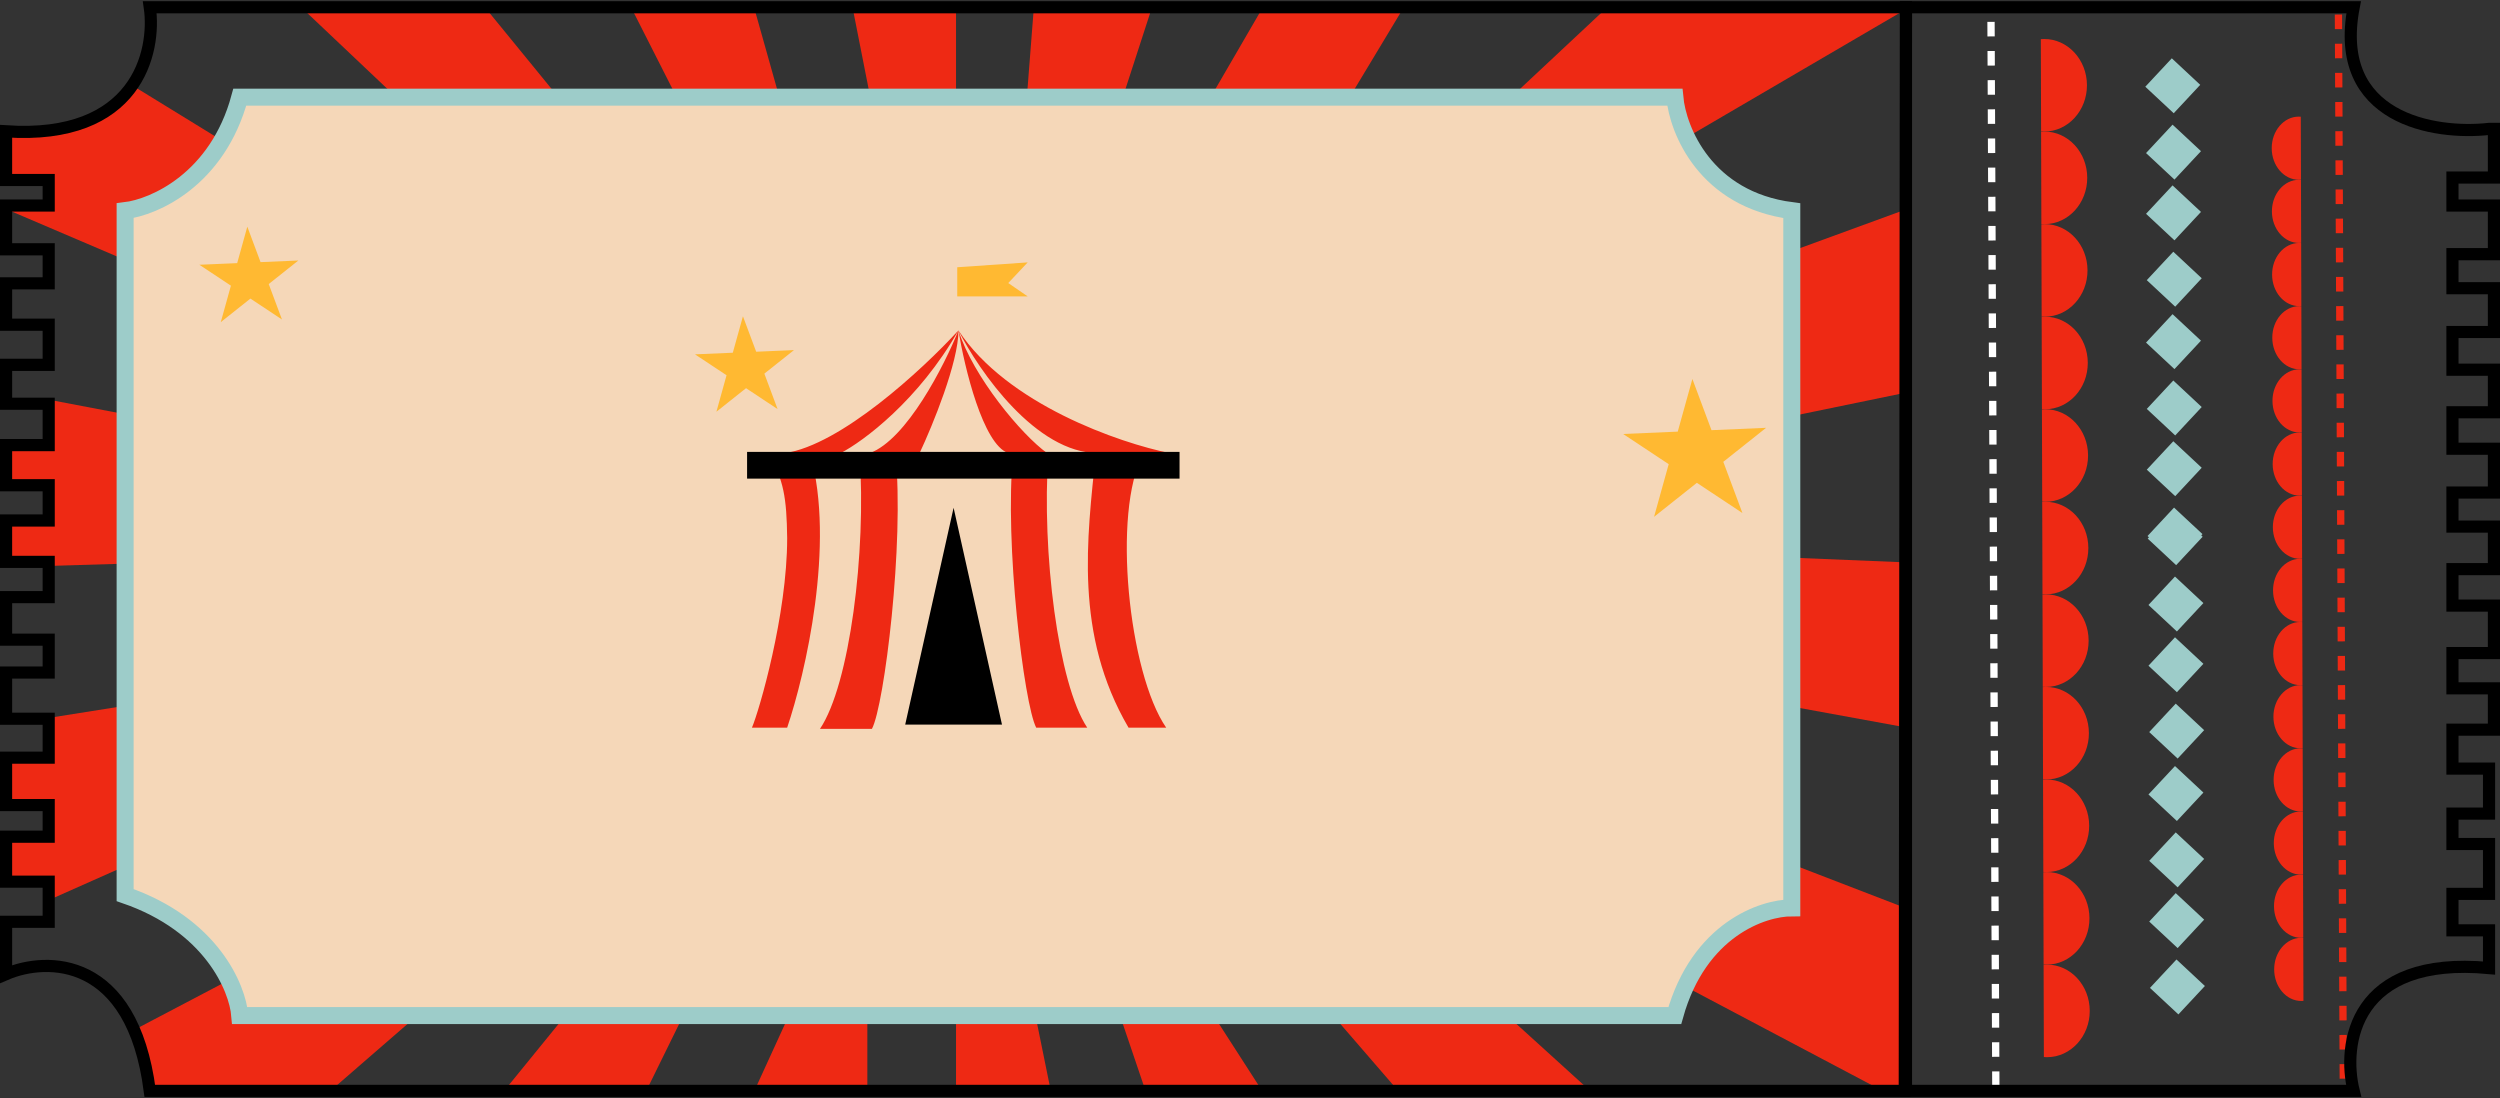 <svg width="1029" height="452" viewBox="0 0 1029 452" fill="none" xmlns="http://www.w3.org/2000/svg">
<rect x="0" y="0" width="1029" height="452" fill="#333333" stroke="none"/>
<path fill-rule="evenodd" clip-rule="evenodd" d="M947.078 73.962C946.795 73.988 946.509 74.002 946.221 74.003C940.067 74.021 935.061 68.216 935.039 61.036C935.017 53.856 939.989 48.021 946.143 48.003C946.431 48.002 946.717 48.014 947 48.038L947.078 73.962Z" fill="#EE2914"/>
<path fill-rule="evenodd" clip-rule="evenodd" d="M947.312 151.962C947.029 151.988 946.743 152.001 946.455 152.002C940.301 152.021 935.294 146.215 935.273 139.036C935.251 131.856 940.223 126.021 946.377 126.002C946.665 126.002 946.951 126.014 947.234 126.038L947.312 151.962Z" fill="#EE2914"/>
<path fill-rule="evenodd" clip-rule="evenodd" d="M947.156 99.962C946.873 99.988 946.587 100.002 946.299 100.003C940.145 100.021 935.139 94.216 935.117 87.036C935.096 79.856 940.067 74.021 946.221 74.003C946.509 74.002 946.795 74.014 947.078 74.038L947.156 99.962Z" fill="#EE2914"/>
<path fill-rule="evenodd" clip-rule="evenodd" d="M947.39 177.962C947.107 177.988 946.821 178.001 946.533 178.002C940.379 178.021 935.373 172.215 935.351 165.036C935.329 157.856 940.301 152.021 946.455 152.002C946.743 152.001 947.029 152.013 947.312 152.038L947.39 177.962Z" fill="#EE2914"/>
<path fill-rule="evenodd" clip-rule="evenodd" d="M947.234 125.962C946.951 125.988 946.665 126.001 946.377 126.002C940.223 126.021 935.216 120.215 935.195 113.036C935.173 105.856 940.145 100.021 946.299 100.002C946.587 100.002 946.873 100.014 947.156 100.038L947.234 125.962Z" fill="#EE2914"/>
<path fill-rule="evenodd" clip-rule="evenodd" d="M947.468 203.962C947.185 203.988 946.899 204.001 946.611 204.002C940.457 204.021 935.451 198.215 935.429 191.036C935.408 183.856 940.379 178.021 946.533 178.002C946.821 178.001 947.107 178.013 947.39 178.038L947.468 203.962Z" fill="#EE2914"/>
<path fill-rule="evenodd" clip-rule="evenodd" d="M947.546 229.961C947.263 229.987 946.977 230.001 946.689 230.002C940.535 230.02 935.528 224.215 935.507 217.035C935.485 209.856 940.457 204.02 946.611 204.002C946.899 204.001 947.185 204.013 947.468 204.037L947.546 229.961Z" fill="#EE2914"/>
<path fill-rule="evenodd" clip-rule="evenodd" d="M947.779 307.961C947.497 307.987 947.211 308.001 946.922 308.002C940.768 308.02 935.762 302.215 935.741 295.035C935.719 287.855 940.69 282.02 946.844 282.002C947.133 282.001 947.419 282.013 947.702 282.037L947.779 307.961Z" fill="#EE2914"/>
<path fill-rule="evenodd" clip-rule="evenodd" d="M947.624 255.961C947.341 255.987 947.055 256.001 946.767 256.002C940.613 256.02 935.606 250.215 935.585 243.035C935.563 235.856 940.535 230.02 946.689 230.002C946.977 230.001 947.263 230.013 947.546 230.037L947.624 255.961Z" fill="#EE2914"/>
<path fill-rule="evenodd" clip-rule="evenodd" d="M947.858 333.961C947.575 333.987 947.289 334.001 947.001 334.002C940.847 334.02 935.84 328.215 935.819 321.035C935.797 313.855 940.769 308.02 946.923 308.002C947.211 308.001 947.497 308.013 947.78 308.037L947.858 333.961Z" fill="#EE2914"/>
<path fill-rule="evenodd" clip-rule="evenodd" d="M947.701 281.961C947.419 281.987 947.133 282.001 946.844 282.002C940.69 282.02 935.684 276.215 935.663 269.035C935.641 261.855 940.612 256.02 946.766 256.002C947.055 256.001 947.341 256.013 947.624 256.037L947.701 281.961Z" fill="#EE2914"/>
<path fill-rule="evenodd" clip-rule="evenodd" d="M947.936 359.961C947.653 359.987 947.367 360 947.079 360.001C940.925 360.02 935.918 354.214 935.897 347.035C935.875 339.855 940.847 334.02 947.001 334.001C947.289 334 947.575 334.012 947.858 334.037L947.936 359.961Z" fill="#EE2914"/>
<path fill-rule="evenodd" clip-rule="evenodd" d="M948.013 385.961C947.731 385.987 947.445 386 947.156 386.001C941.002 386.02 935.996 380.214 935.975 373.035C935.953 365.855 940.924 360.02 947.078 360.001C947.367 360 947.653 360.012 947.936 360.037L948.013 385.961Z" fill="#EE2914"/>
<path fill-rule="evenodd" clip-rule="evenodd" d="M948.091 411.961C947.809 411.987 947.523 412 947.234 412.001C941.08 412.02 936.074 406.214 936.053 399.035C936.031 391.855 941.002 386.02 947.156 386.001C947.445 386 947.731 386.012 948.014 386.037L948.091 411.961Z" fill="#EE2914"/>
<path fill-rule="evenodd" clip-rule="evenodd" d="M840.115 54.1C840.561 54.135 841.013 54.153 841.468 54.151C851.177 54.122 859.022 45.57 858.991 35.049C858.959 24.529 851.063 16.024 841.353 16.053C840.898 16.054 840.447 16.074 840.001 16.112L840.115 54.1Z" fill="#EE2914"/>
<path fill-rule="evenodd" clip-rule="evenodd" d="M840.458 168.396C840.904 168.432 841.355 168.449 841.81 168.448C851.52 168.419 859.365 159.866 859.334 149.346C859.302 138.825 851.405 130.32 841.696 130.349C841.241 130.35 840.79 130.371 840.344 130.409L840.458 168.396Z" fill="#EE2914"/>
<path fill-rule="evenodd" clip-rule="evenodd" d="M840.229 92.199C840.675 92.234 841.126 92.251 841.581 92.25C851.291 92.221 859.136 83.669 859.105 73.148C859.073 62.627 851.176 54.122 841.467 54.151C841.012 54.153 840.561 54.173 840.115 54.211L840.229 92.199Z" fill="#EE2914"/>
<path fill-rule="evenodd" clip-rule="evenodd" d="M840.572 206.495C841.018 206.53 841.47 206.548 841.925 206.546C851.634 206.517 859.479 197.965 859.448 187.444C859.416 176.923 851.52 168.418 841.81 168.448C841.355 168.449 840.904 168.469 840.458 168.507L840.572 206.495Z" fill="#EE2914"/>
<path fill-rule="evenodd" clip-rule="evenodd" d="M840.344 130.298C840.79 130.333 841.241 130.35 841.696 130.349C851.405 130.32 859.251 121.768 859.219 111.247C859.188 100.726 851.291 92.221 841.582 92.25C841.127 92.252 840.676 92.272 840.23 92.31L840.344 130.298Z" fill="#EE2914"/>
<path fill-rule="evenodd" clip-rule="evenodd" d="M840.686 244.594C841.133 244.629 841.584 244.647 842.038 244.645C851.748 244.616 859.593 236.064 859.562 225.543C859.53 215.023 851.633 206.518 841.924 206.547C841.469 206.548 841.018 206.568 840.572 206.606L840.686 244.594Z" fill="#EE2914"/>
<path fill-rule="evenodd" clip-rule="evenodd" d="M840.801 282.692C841.248 282.728 841.699 282.745 842.154 282.744C851.863 282.715 859.708 274.162 859.677 263.642C859.645 253.121 851.749 244.616 842.039 244.645C841.584 244.646 841.134 244.666 840.687 244.705L840.801 282.692Z" fill="#EE2914"/>
<path fill-rule="evenodd" clip-rule="evenodd" d="M841.144 396.989C841.591 397.024 842.042 397.041 842.496 397.04C852.206 397.011 860.051 388.459 860.02 377.938C859.988 367.417 852.091 358.912 842.382 358.941C841.927 358.943 841.476 358.963 841.03 359.001L841.144 396.989Z" fill="#EE2914"/>
<path fill-rule="evenodd" clip-rule="evenodd" d="M840.915 320.791C841.362 320.826 841.813 320.844 842.268 320.842C851.977 320.813 859.823 312.261 859.791 301.74C859.759 291.22 851.863 282.715 842.154 282.744C841.699 282.745 841.247 282.765 840.801 282.803L840.915 320.791Z" fill="#EE2914"/>
<path fill-rule="evenodd" clip-rule="evenodd" d="M841.258 435.087C841.705 435.122 842.156 435.14 842.611 435.138C852.32 435.109 860.165 426.557 860.134 416.036C860.102 405.516 852.206 397.01 842.496 397.04C842.041 397.041 841.591 397.061 841.144 397.099L841.258 435.087Z" fill="#EE2914"/>
<path fill-rule="evenodd" clip-rule="evenodd" d="M841.03 358.89C841.476 358.925 841.927 358.942 842.382 358.941C852.092 358.912 859.937 350.36 859.905 339.839C859.874 329.318 851.977 320.813 842.268 320.842C841.813 320.844 841.362 320.864 840.916 320.902L841.03 358.89Z" fill="#EE2914"/>
<rect x="893.916" y="24" width="16" height="16" transform="rotate(43.016 893.916 24)" fill="#9DCCC9"/>
<rect x="894.223" y="129.307" width="16" height="16" transform="rotate(43.016 894.223 129.307)" fill="#9DCCC9"/>
<rect x="894.223" y="76.307" width="16" height="16" transform="rotate(43.016 894.223 76.307)" fill="#9DCCC9"/>
<rect x="894.53" y="181.614" width="16" height="16" transform="rotate(43.016 894.53 181.614)" fill="#9DCCC9"/>
<rect x="894.223" y="51.307" width="16" height="16" transform="rotate(43.016 894.223 51.307)" fill="#9DCCC9"/>
<rect x="894.53" y="156.614" width="16" height="16" transform="rotate(43.016 894.53 156.614)" fill="#9DCCC9"/>
<rect x="894.53" y="103.614" width="16" height="16" transform="rotate(43.016 894.53 103.614)" fill="#9DCCC9"/>
<rect x="894.837" y="208.921" width="16" height="16" transform="rotate(43.016 894.837 208.921)" fill="#9DCCC9"/>
<rect x="894.916" y="210" width="16" height="16" transform="rotate(43.016 894.916 210)" fill="#9DCCC9"/>
<rect x="895.223" y="315.307" width="16" height="16" transform="rotate(43.016 895.223 315.307)" fill="#9DCCC9"/>
<rect x="895.223" y="262.307" width="16" height="16" transform="rotate(43.016 895.223 262.307)" fill="#9DCCC9"/>
<rect x="895.53" y="367.614" width="16" height="16" transform="rotate(43.016 895.53 367.614)" fill="#9DCCC9"/>
<rect x="895.223" y="237.307" width="16" height="16" transform="rotate(43.016 895.223 237.307)" fill="#9DCCC9"/>
<rect x="895.53" y="342.614" width="16" height="16" transform="rotate(43.016 895.53 342.614)" fill="#9DCCC9"/>
<rect x="895.53" y="289.614" width="16" height="16" transform="rotate(43.016 895.53 289.614)" fill="#9DCCC9"/>
<rect x="895.837" y="394.921" width="16" height="16" transform="rotate(43.016 895.837 394.921)" fill="#9DCCC9"/>
<line x1="819.5" y1="8.993" x2="821.495" y2="448.993" stroke="white" stroke-width="3" stroke-dasharray="6 6"/>
<line x1="962.5" y1="5.993" x2="964.495" y2="445.993" stroke="#EE2914" stroke-width="3" stroke-dasharray="6 6"/>
<path d="M773 448L694.5 406.5L724 350.5L785 374V448H773Z" fill="#EE2914"/>
<path d="M785 299.5L738.5 291L736.5 229.5L785 231.5V299.5Z" fill="#EE2914"/>
<path d="M736.5 171.5L785 161.5V86L738.5 103L736.5 171.5Z" fill="#EE2914"/>
<path d="M785 3.5L693.5 57L614.5 47L661 3.5H785Z" fill="#EE2914"/>
<path d="M519.5 3.5H577.5L549.5 50H492.5L519.5 3.5Z" fill="#EE2914"/>
<path d="M461.5 42L474 3.5H425.5L422.5 42H461.5Z" fill="#EE2914"/>
<path d="M358 39H393.5V3.5H351L358 39Z" fill="#EE2914"/>
<path d="M278 39H320.5L310.5 3.5H260L278 39Z" fill="#EE2914"/>
<path d="M162 39H229L200 3.5H124.5L162 39Z" fill="#EE2914"/>
<path d="M55 35.5L90 57L51.5 107L0 85H20V73.5H0V53C18.8 61.8 44.5 45 55 35.5Z" fill="#EE2914"/>
<path d="M20 164.5L51.5 170.5V232L17.5 233L3 232V214.5H20V199.5H0V183.5H20V164.5Z" fill="#EE2914"/>
<path d="M51.5 290.5L20 295.5V314H3V330.5H20V345H3V362.5H20V370.5L51.5 356.5V290.5Z" fill="#EE2914"/>
<path d="M56 423.5L95 403L170 419.5L136 449H62.5L56 423.5Z" fill="#EE2914"/>
<path d="M231.5 419.5L207.5 449H266L280.5 419.5H231.5Z" fill="#EE2914"/>
<path d="M310.5 449L324 419.5H357V449H310.5Z" fill="#EE2914"/>
<path d="M393.5 449V419.5H426.5L432.5 449H393.5Z" fill="#EE2914"/>
<path d="M461.5 419.5L471.5 449H519.5L500.5 419.5H461.5Z" fill="#EE2914"/>
<path d="M575.5 449L550 419.5H622L654.5 449H575.5Z" fill="#EE2914"/>
<path d="M98.695 40C89.542 73.939 63.418 85.284 51.5 86.714V368.426C86.968 380.629 97.742 406.56 98.695 418H689.351C699.267 382.536 725.582 373.67 737.5 373.67V86.714C702.032 82.138 690.622 53.665 689.351 40H98.695Z" fill="#F5D7B8" stroke="#9DCCC9" stroke-width="7"/>
<path d="M968.761 3C959.925 49.052 1002.23 55.559 1024.49 53.056H1026.5V73.079H1009.43V84.591H1026.5V104.614H1009.43V118.63H1026.5V136.65H1009.43V152.167H1026.5V169.687H1009.43V184.704H1026.5V202.724H1009.43V216.74H1026.5V234.259H1009.43V249.276H1026.5V268.798H1009.43V283.314H1026.5V300.333H1009.43V316.351H1024.49V334.872H1009.43V347.386H1024.49V367.909H1009.43V382.926H1024.49V398.443C968.661 393.237 964.075 429.979 968.761 449H784.5V3H968.761Z" stroke="black" stroke-width="5"/>
<path d="M680.811 212.727L686.836 191.052L668.083 178.624L690.559 177.656L696.584 155.981L704.45 177.058L726.927 176.09L709.312 190.084L717.178 211.161L698.426 198.733L680.811 212.727Z" fill="#FFB932"/>
<path d="M294.873 169.466L299.044 154.457L286.059 145.851L301.623 145.181L305.795 130.172L311.242 144.767L326.805 144.097L314.608 153.787L320.055 168.381L307.07 159.776L294.873 169.466Z" fill="#FFB932"/>
<path d="M90.872 132.589L95.044 117.581L82.059 108.975L97.623 108.305L101.794 93.296L107.241 107.89L122.805 107.22L110.608 116.91L116.054 131.505L103.069 122.899L90.872 132.589Z" fill="#FFB932"/>
<path d="M358.889 300C363.981 290.458 372.299 223.327 368.565 187H353.796C356.648 227.178 349.722 281.92 337.5 300H358.889Z" fill="#EE2914"/>
<path d="M323.103 186.5C345.99 183.111 379.29 152.552 394.5 136C414.5 166.4 460.833 182.333 481.5 186.5H452C426.4 186.5 403 152.833 394.5 136C400.5 155 420.5 179 431 186.5H415C404.6 182.9 397 151.333 394.5 136C394.5 149.2 383.833 175.167 378.5 186.5H358C373.2 180.9 388.667 150.5 394.5 136C378.1 164.8 355.333 181.667 346 186.5H323.103C320.409 186.899 317.859 186.921 315.5 186.5H323.103Z" fill="#EE2914"/>
<path d="M324 299.5H309.5C312.5 292.5 324 253 324 221.5C323.798 204.741 322.5 197.5 316.5 187H333.5C343.9 223.8 331.5 277.333 324 299.5Z" fill="#EE2914"/>
<path d="M426.5 299.5C421.5 290 413.333 223.167 417 187H431.5H451H470.5C457.7 210.6 464.5 277 480 299.5H464.5C442 261 447.5 221.5 451 187H431.5C428.7 227 435.5 281.5 447.5 299.5H426.5Z" fill="#EE2914"/>
<rect x="307.5" y="186" width="178" height="11" fill="black"/>
<path d="M392.5 209L412.419 298.25H372.581L392.5 209Z" fill="black"/>
<path d="M61.651 3H784.5L783.999 449H61.651C54.433 393.338 19.209 393.771 2.5 400.946V379.422H20.045V362.903H2.5V344.383H20.045V331.368H2.5V311.846H20.045V295.828H2.5V276.807H20.045V263.292H2.5V245.772H20.045V231.256H2.5V214.237H20.045V199.721H2.5V183.202H20.045V166.183H2.5V150.165H20.045V133.646H2.5V116.627H20.045V102.612H2.5V84.591H20.045V74.08H2.5V54.057C56.237 57.661 64.325 21.521 61.651 3Z" stroke="black" stroke-width="5"/>
<path d="M394 122V110L423 108L415 116.5L423 122H394Z" fill="#FFB932"/>
</svg>
